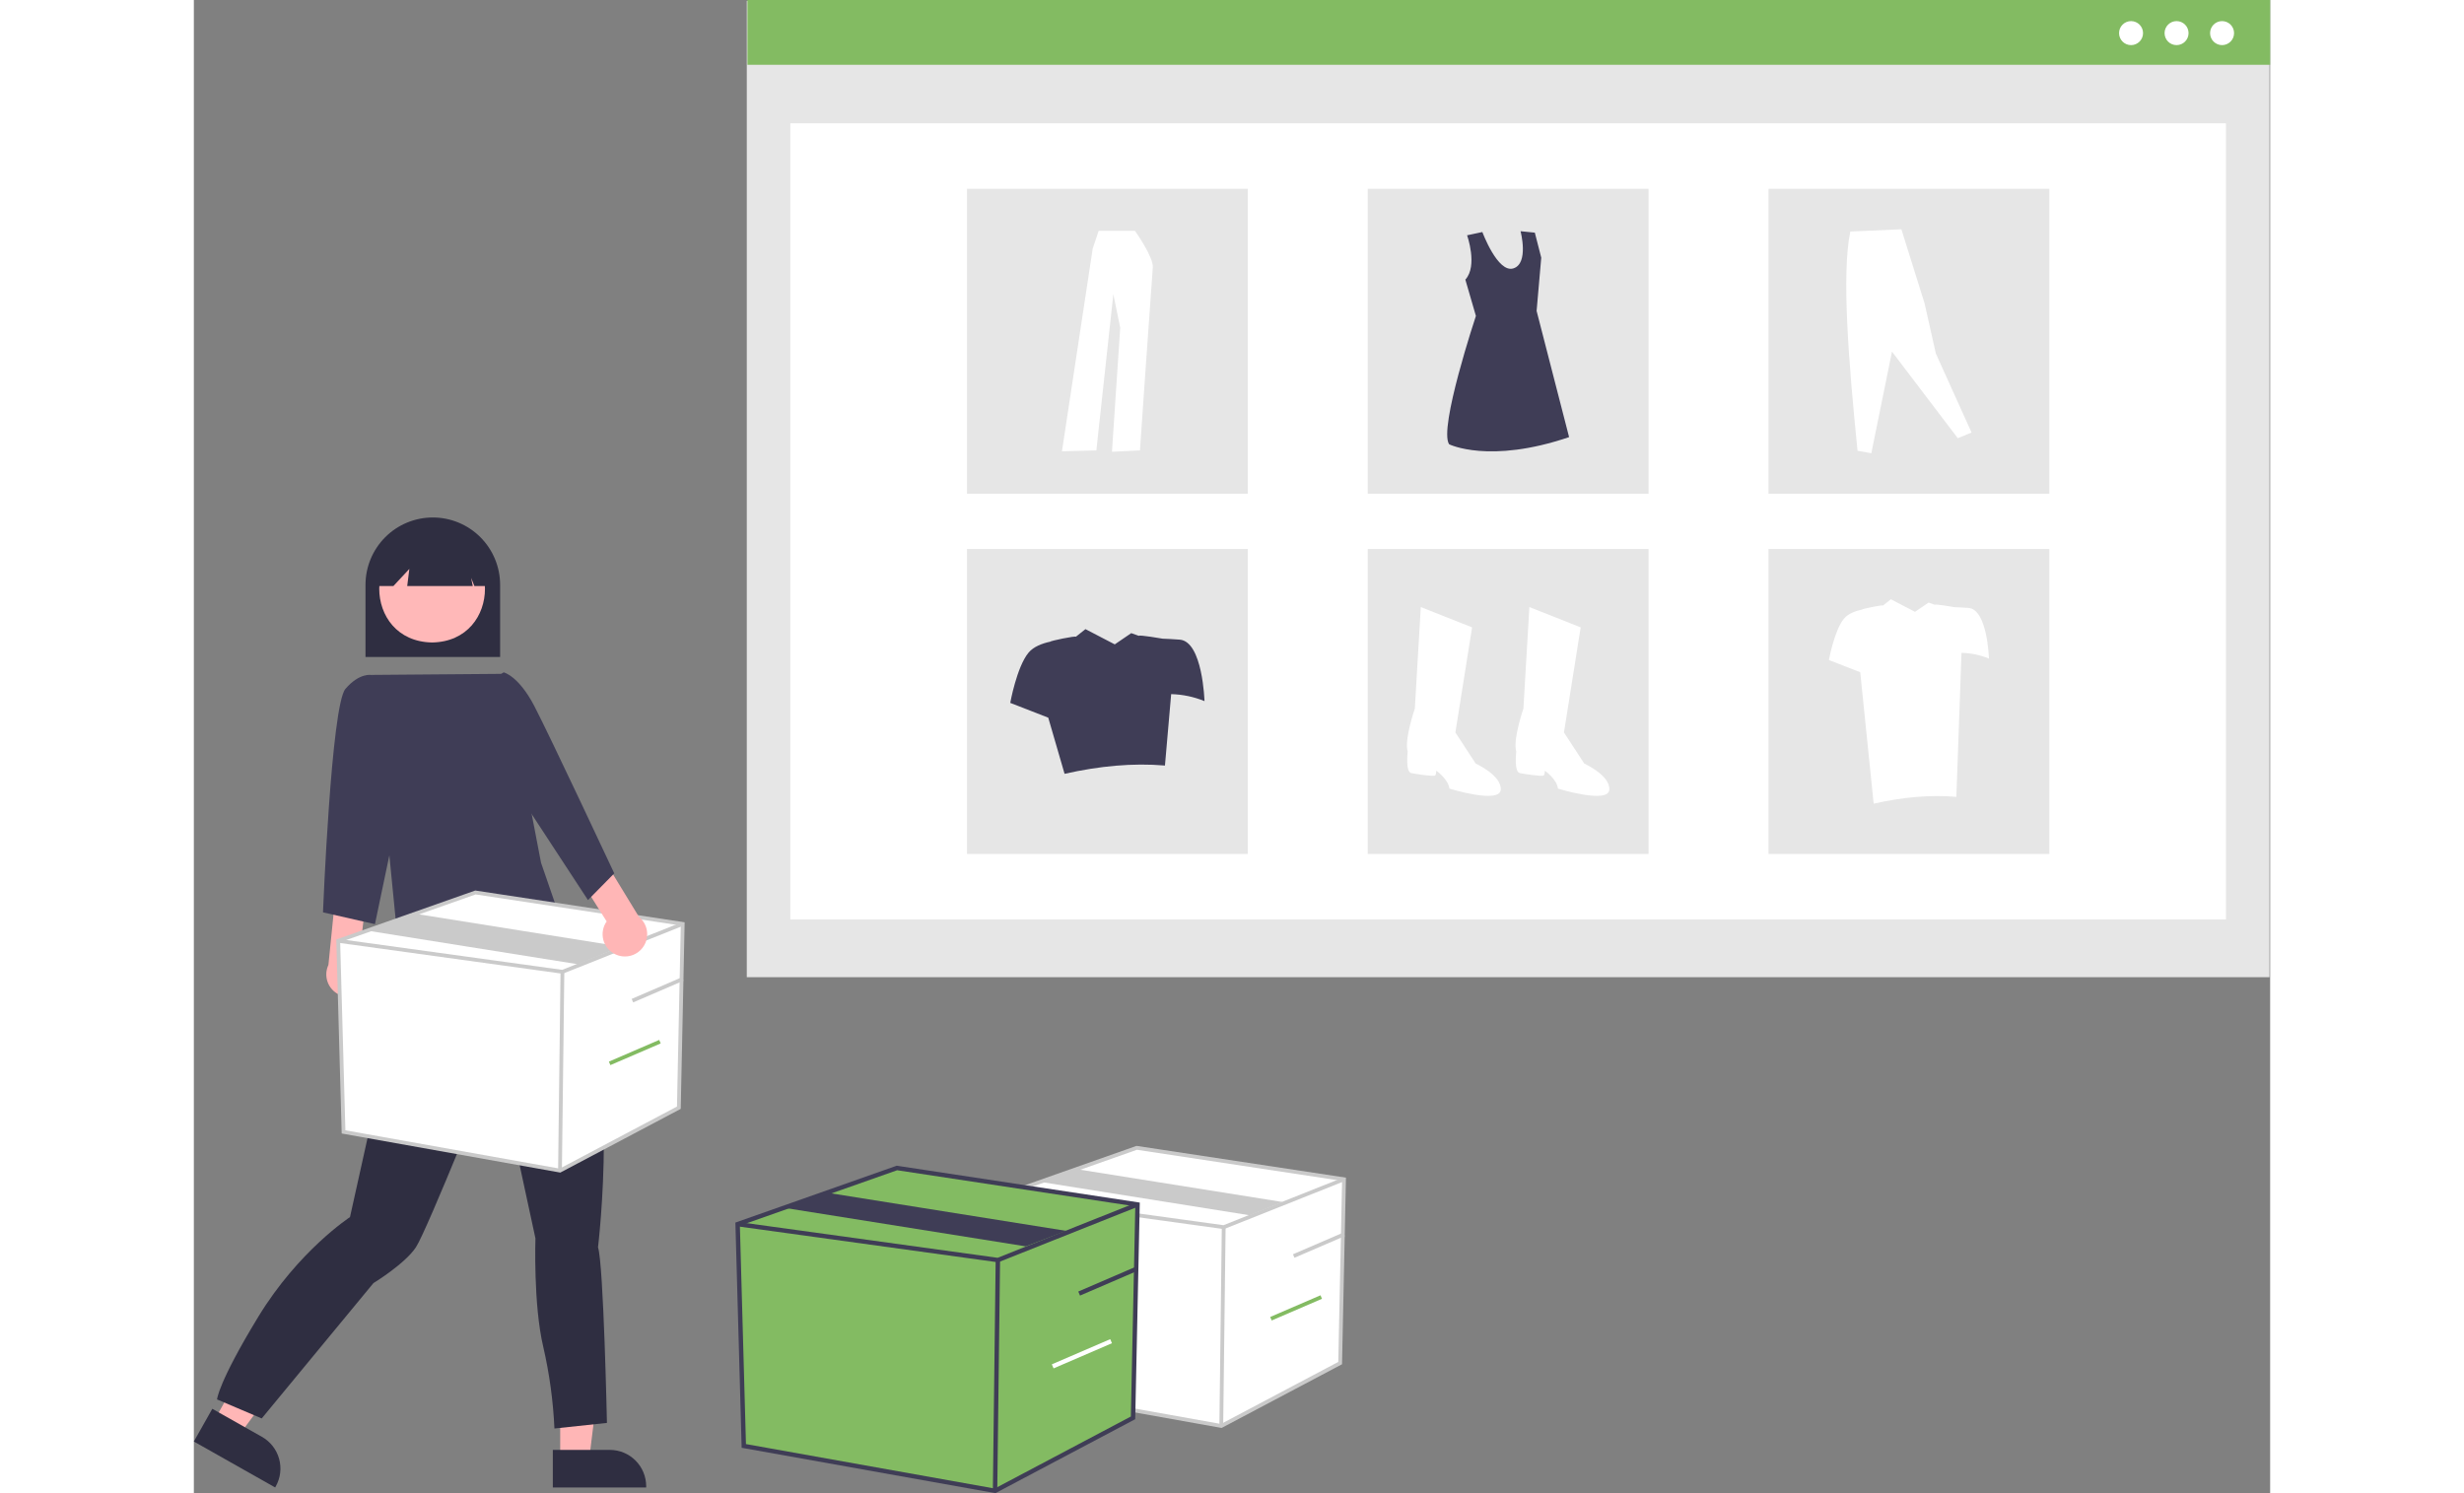 <svg width="495" height="300" viewBox="0 0 520 374" fill="none" xmlns="http://www.w3.org/2000/svg">
<rect x="0" y="0" width="520" height="374" fill="#808080" stroke="none"/>
<g clip-path="url(#clip0_695_2393)">
<path d="M138.483 0.216H519.836V244.764H138.483V0.216Z" fill="#E6E6E6"/>
<path d="M149.39 30.889H508.934V230.297H149.39V30.889Z" fill="white"/>
<path d="M138.647 0H520V16.222H138.647V0Z" fill="#83BB62"/>
<path d="M507.962 11.301C506.303 11.301 504.959 9.955 504.959 8.294C504.959 6.633 506.303 5.287 507.962 5.287C509.62 5.287 510.965 6.633 510.965 8.294C510.965 9.955 509.62 11.301 507.962 11.301Z" fill="white"/>
<path d="M496.563 11.301C494.905 11.301 493.56 9.955 493.56 8.294C493.56 6.633 494.905 5.287 496.563 5.287C498.222 5.287 499.566 6.633 499.566 8.294C499.566 9.955 498.222 11.301 496.563 11.301Z" fill="white"/>
<path d="M485.165 11.301C483.506 11.301 482.162 9.955 482.162 8.294C482.162 6.633 483.506 5.287 485.165 5.287C486.823 5.287 488.168 6.633 488.168 8.294C488.168 9.955 486.823 11.301 485.165 11.301Z" fill="white"/>
<path d="M394.374 47.29H464.695V123.681H394.374V47.29Z" fill="#E6E6E6"/>
<path d="M293.999 47.29H364.32V123.681H293.999V47.29Z" fill="#E6E6E6"/>
<path d="M193.628 47.29H263.949V123.681H193.628V47.29Z" fill="#E6E6E6"/>
<path d="M394.374 137.507H464.695V213.898H394.374V137.507Z" fill="#E6E6E6"/>
<path d="M293.999 137.507H364.32V213.898H293.999V137.507Z" fill="#E6E6E6"/>
<path d="M193.628 137.507H263.949V213.898H193.628V137.507Z" fill="#E6E6E6"/>
<path d="M347.324 157.14L334.476 152.054L332.982 177.485C332.982 177.485 330.293 185.263 331.189 188.255C331.189 188.255 330.592 193.342 332.086 193.641C333.58 193.94 337.764 194.539 338.06 194.239C338.356 193.939 338.359 193.042 338.359 193.042C338.359 193.042 341.347 195.136 341.646 197.53C341.646 197.53 354.195 201.419 354.494 197.829C354.793 194.238 348.219 191.246 348.219 191.246L343.14 183.468L347.324 157.14Z" fill="white"/>
<path d="M320.131 157.14L307.285 152.054L305.79 177.485C305.79 177.485 303.102 185.263 303.998 188.255C303.998 188.255 303.4 193.342 304.894 193.641C306.388 193.94 310.573 194.539 310.868 194.239C311.164 193.939 311.167 193.042 311.167 193.042C311.167 193.042 314.155 195.136 314.454 197.53C314.454 197.53 327.004 201.419 327.303 197.829C327.601 194.238 321.028 191.246 321.028 191.246L315.948 183.468L320.131 157.14Z" fill="white"/>
<path d="M318.876 58.935C318.876 58.935 321.612 66.59 318.442 70.041L321.085 79.134C321.085 79.134 311.695 107.339 314.378 111.278C314.378 111.278 324.393 116.292 344.426 109.487L336.289 77.88L337.451 64.539L335.841 58.271L332.265 57.916C332.265 57.916 334.411 65.974 330.476 67.228C326.541 68.482 322.703 58.117 322.703 58.117L318.876 58.935Z" fill="#3F3D56"/>
<path d="M445.223 108.345L441.77 109.76L425.292 88.076L420.114 113.531L416.661 112.902C414.446 90.956 412.639 68.572 414.856 57.985L427.646 57.434L433.452 75.979L436.277 88.549L445.223 108.345Z" fill="white"/>
<path d="M235.682 57.811C235.682 57.811 240.394 64.37 240.164 67.017C239.934 69.663 236.946 112.814 236.946 112.814L229.936 113.159L232.006 82.091L230.282 73.691L226.03 112.814L217.411 113.044L225.11 62.299L226.604 57.812L235.682 57.811Z" fill="white"/>
<path d="M209.049 163.473C210.3 161.97 212.45 161.157 214.515 160.718C214.456 160.53 220.796 159.218 220.903 159.488L223.294 157.582L230.638 161.4L234.765 158.587L236.682 159.268C236.604 158.929 242.633 159.975 242.633 159.975C243.785 160.017 245.256 160.089 246.903 160.216C252.669 160.66 253.113 175.614 253.113 175.614C250.46 174.528 247.631 173.934 244.765 173.864L243.207 191.75C235.19 191.062 226.783 191.863 218.068 193.823L213.982 179.763L204.465 176.057C204.465 176.057 206.091 167.026 209.049 163.473Z" fill="#3F3D56"/>
<path d="M413.271 154.956C414.302 153.717 416.074 153.048 417.776 152.686C417.725 152.531 422.951 151.45 423.04 151.673L425.01 150.102L431.06 153.248L434.461 150.931L436.04 151.492C435.975 151.213 440.943 152.075 440.943 152.075C441.89 152.109 443.105 152.168 444.461 152.273C449.213 152.639 449.578 164.96 449.578 164.96C447.392 164.064 445.061 163.575 442.7 163.518L441.415 199.594C434.81 199.027 427.883 199.687 420.704 201.302L417.337 168.379L409.496 165.326C409.496 165.326 410.835 157.885 413.271 154.956Z" fill="white"/>
<path d="M76.703 164.559H42.988V146.495C42.988 142.018 44.764 137.725 47.925 134.559C51.087 131.394 55.374 129.616 59.846 129.616C64.316 129.616 68.604 131.394 71.766 134.559C74.927 137.725 76.703 142.018 76.703 146.495V164.559Z" fill="#2F2E41"/>
<path d="M91.752 365.537H99.003L102.453 337.528H91.751L91.752 365.537Z" fill="#FFB6B6"/>
<path d="M89.903 363.166H104.184C106.598 363.166 108.913 364.126 110.619 365.835C112.326 367.544 113.285 369.861 113.285 372.278V372.574H89.903V363.166Z" fill="#2F2E41"/>
<path d="M5.066 355.847L11.381 359.417L28.137 336.727L18.817 331.459L5.066 355.847Z" fill="#FFB6B6"/>
<path d="M4.621 352.872L17.057 359.9C19.159 361.088 20.703 363.064 21.35 365.392C21.997 367.72 21.694 370.211 20.508 372.315L20.362 372.573L0.001 361.064L4.621 352.872Z" fill="#2F2E41"/>
<path d="M51.412 239.581L50.852 242.383C50.852 242.383 49.174 244.064 50.013 244.904C50.852 245.744 50.572 249.667 50.572 249.667C50.103 256.819 40.77 297.009 39.1 304.859C39.1 304.859 26.229 313.263 16.157 329.793C6.084 346.322 5.806 350.524 5.806 350.524L16.995 355.288L44.973 321.388C44.973 321.388 52.808 316.626 55.606 312.423C58.404 308.221 75.755 264.795 75.755 264.795L85.55 310.182C85.55 310.182 84.99 326.711 87.508 337.357C89.057 344.076 89.993 350.921 90.306 357.809L103.457 356.409C103.457 356.409 102.618 316.626 101.219 312.423C101.219 312.423 107.095 263.955 95.343 244.624L85.872 219.342L76.596 215.767L51.412 239.581Z" fill="#2F2E41"/>
<path d="M59.67 134.031C77.325 134.334 77.322 160.628 59.67 160.927C42.017 160.625 42.02 134.331 59.67 134.031Z" fill="#FFB8B8"/>
<path d="M73.258 146.782H70.257L69.44 144.736L69.849 146.782H53.438L53.97 142.501L49.981 146.782H46.002V144.462C46.001 142.67 46.352 140.896 47.036 139.24C47.719 137.584 48.722 136.079 49.987 134.811C51.251 133.544 52.753 132.537 54.405 131.851C56.058 131.164 57.83 130.81 59.62 130.808C61.409 130.807 63.181 131.159 64.835 131.843C66.489 132.528 67.992 133.532 69.258 134.798C70.524 136.064 71.529 137.567 72.215 139.222C72.901 140.877 73.255 142.651 73.256 144.443V144.462L73.258 146.782Z" fill="#2F2E41"/>
<path d="M77.875 168.779L44.514 169.05L51.563 240.663C51.563 240.663 90.577 238.602 90.602 226.678L86.947 216.082L77.875 168.779Z" fill="#3F3D56"/>
<path d="M43.082 247.586C43.595 246.957 43.964 246.224 44.163 245.437C44.361 244.65 44.386 243.829 44.233 243.031C44.081 242.234 43.756 241.479 43.281 240.821C42.806 240.163 42.193 239.618 41.485 239.223L42.935 226.615L35.498 223.864L33.7 241.698C33.12 242.933 33.011 244.338 33.395 245.647C33.779 246.957 34.629 248.081 35.784 248.806C36.939 249.531 38.319 249.807 39.664 249.582C41.009 249.358 42.225 248.648 43.082 247.586Z" fill="#FFB6B6"/>
<path d="M48.903 175.219L44.513 169.076C44.513 169.076 41.509 168.408 37.96 172.554C34.411 176.7 32.341 228.522 32.341 228.522L45.353 231.483L53.043 194.764L48.903 175.219Z" fill="#3F3D56"/>
<path d="M122.434 231.417L121.466 277.457L91.699 293.208L37.489 283.516L36.158 235.658L70.523 223.541L122.434 231.417Z" fill="white"/>
<path d="M91.776 293.705L121.935 277.747L122.918 231.009L70.477 223.053L70.365 223.093L35.673 235.324L37.025 283.916L91.776 293.705ZM120.997 277.167L91.621 292.711L37.953 283.115L36.643 235.991L70.569 224.03L121.95 231.825L120.997 277.167Z" fill="#CACACA"/>
<path d="M92.363 243.9L92.48 243.854L122.609 231.859L122.259 230.975L92.245 242.923L36.223 235.186L36.093 236.129L92.363 243.9Z" fill="#CACACA"/>
<path d="M91.831 243.406L92.781 243.417L92.176 293.214L91.226 293.202L91.831 243.406Z" fill="#CACACA"/>
<path d="M96.17 241.517L107.031 237.108L54.746 228.766L43.885 233.174L96.17 241.517Z" fill="#CACACA"/>
<path d="M122.245 244.773L122.621 245.647L110.024 251.078L109.648 250.203L122.245 244.773Z" fill="#CACACA"/>
<path d="M116.542 260.479L116.918 261.354L104.321 266.784L103.945 265.91L116.542 260.479Z" fill="#83BB62"/>
<path d="M288.055 295.381L287.087 341.421L257.32 357.172L203.11 347.479L201.779 299.621L236.144 287.505L288.055 295.381Z" fill="white"/>
<path d="M257.398 357.669L287.556 341.711L288.539 294.973L236.098 287.017L235.986 287.056L201.294 299.287L202.646 347.879L257.398 357.669ZM286.618 341.131L257.242 356.674L203.575 347.078L202.264 299.955L236.19 287.993L287.571 295.788L286.618 341.131Z" fill="#CACACA"/>
<path d="M257.984 307.864L258.101 307.818L288.23 295.823L287.88 294.938L257.866 306.887L201.844 299.15L201.714 300.093L257.984 307.864Z" fill="#CACACA"/>
<path d="M257.448 307.369L258.398 307.381L257.793 357.177L256.843 357.166L257.448 307.369Z" fill="#CACACA"/>
<path d="M264.422 304.397L272.652 301.072L220.367 292.73L212.137 296.055L264.422 304.397Z" fill="#CACACA"/>
<path d="M287.866 308.736L288.242 309.611L275.645 315.041L275.269 314.167L287.866 308.736Z" fill="#CACACA"/>
<path d="M282.163 324.443L282.539 325.317L269.942 330.748L269.566 329.874L282.163 324.443Z" fill="#83BB62"/>
<path d="M236.34 301.693L235.216 355.139L200.661 373.423L137.733 362.171L136.188 306.616L176.08 292.551L236.34 301.693Z" fill="#83BB62"/>
<path d="M200.752 374L235.762 355.475L236.902 301.22L176.027 291.984L175.897 292.03L135.625 306.228L137.194 362.636L200.752 374ZM234.672 354.802L200.572 372.845L138.272 361.706L136.751 307.003L176.134 293.118L235.779 302.167L234.672 354.802Z" fill="#3F3D56"/>
<path d="M201.432 316.184L201.567 316.13L236.543 302.207L236.135 301.18L201.294 315.05L136.262 306.069L136.111 307.163L201.432 316.184Z" fill="#3F3D56"/>
<path d="M200.81 315.61L201.914 315.624L201.212 373.429L200.108 373.416L200.81 315.61Z" fill="#3F3D56"/>
<path d="M208.348 312.185L218.461 308.3L157.766 298.616L147.652 302.501L208.348 312.185Z" fill="#3F3D56"/>
<path d="M236.122 317.197L236.559 318.212L221.936 324.516L221.499 323.501L236.122 317.197Z" fill="#3F3D56"/>
<path d="M229.501 335.43L229.938 336.445L215.315 342.749L214.878 341.734L229.501 335.43Z" fill="white"/>
<path d="M105.558 239.03C104.824 238.685 104.175 238.183 103.655 237.56C103.136 236.936 102.76 236.206 102.552 235.422C102.345 234.637 102.313 233.816 102.456 233.017C102.6 232.218 102.917 231.461 103.385 230.798L96.629 220.06L102.144 214.358L111.473 229.655C112.533 230.516 113.24 231.737 113.461 233.086C113.683 234.434 113.402 235.817 112.673 236.973C111.944 238.128 110.817 238.976 109.506 239.355C108.195 239.734 106.79 239.619 105.558 239.031V239.03Z" fill="#FFB6B6"/>
<path d="M72.748 171.602L77.589 168.408C77.589 168.408 81.324 169.247 85.296 176.898C89.269 184.548 105.289 218.754 105.289 218.754L98.704 225.446L81.136 198.612L72.748 171.602Z" fill="#3F3D56"/>
</g>
<defs>
<clipPath id="clip0_695_2393">
<rect width="520" height="374" fill="white" transform="matrix(-1 0 0 1 520 0)"/>
</clipPath>
</defs>
</svg>
